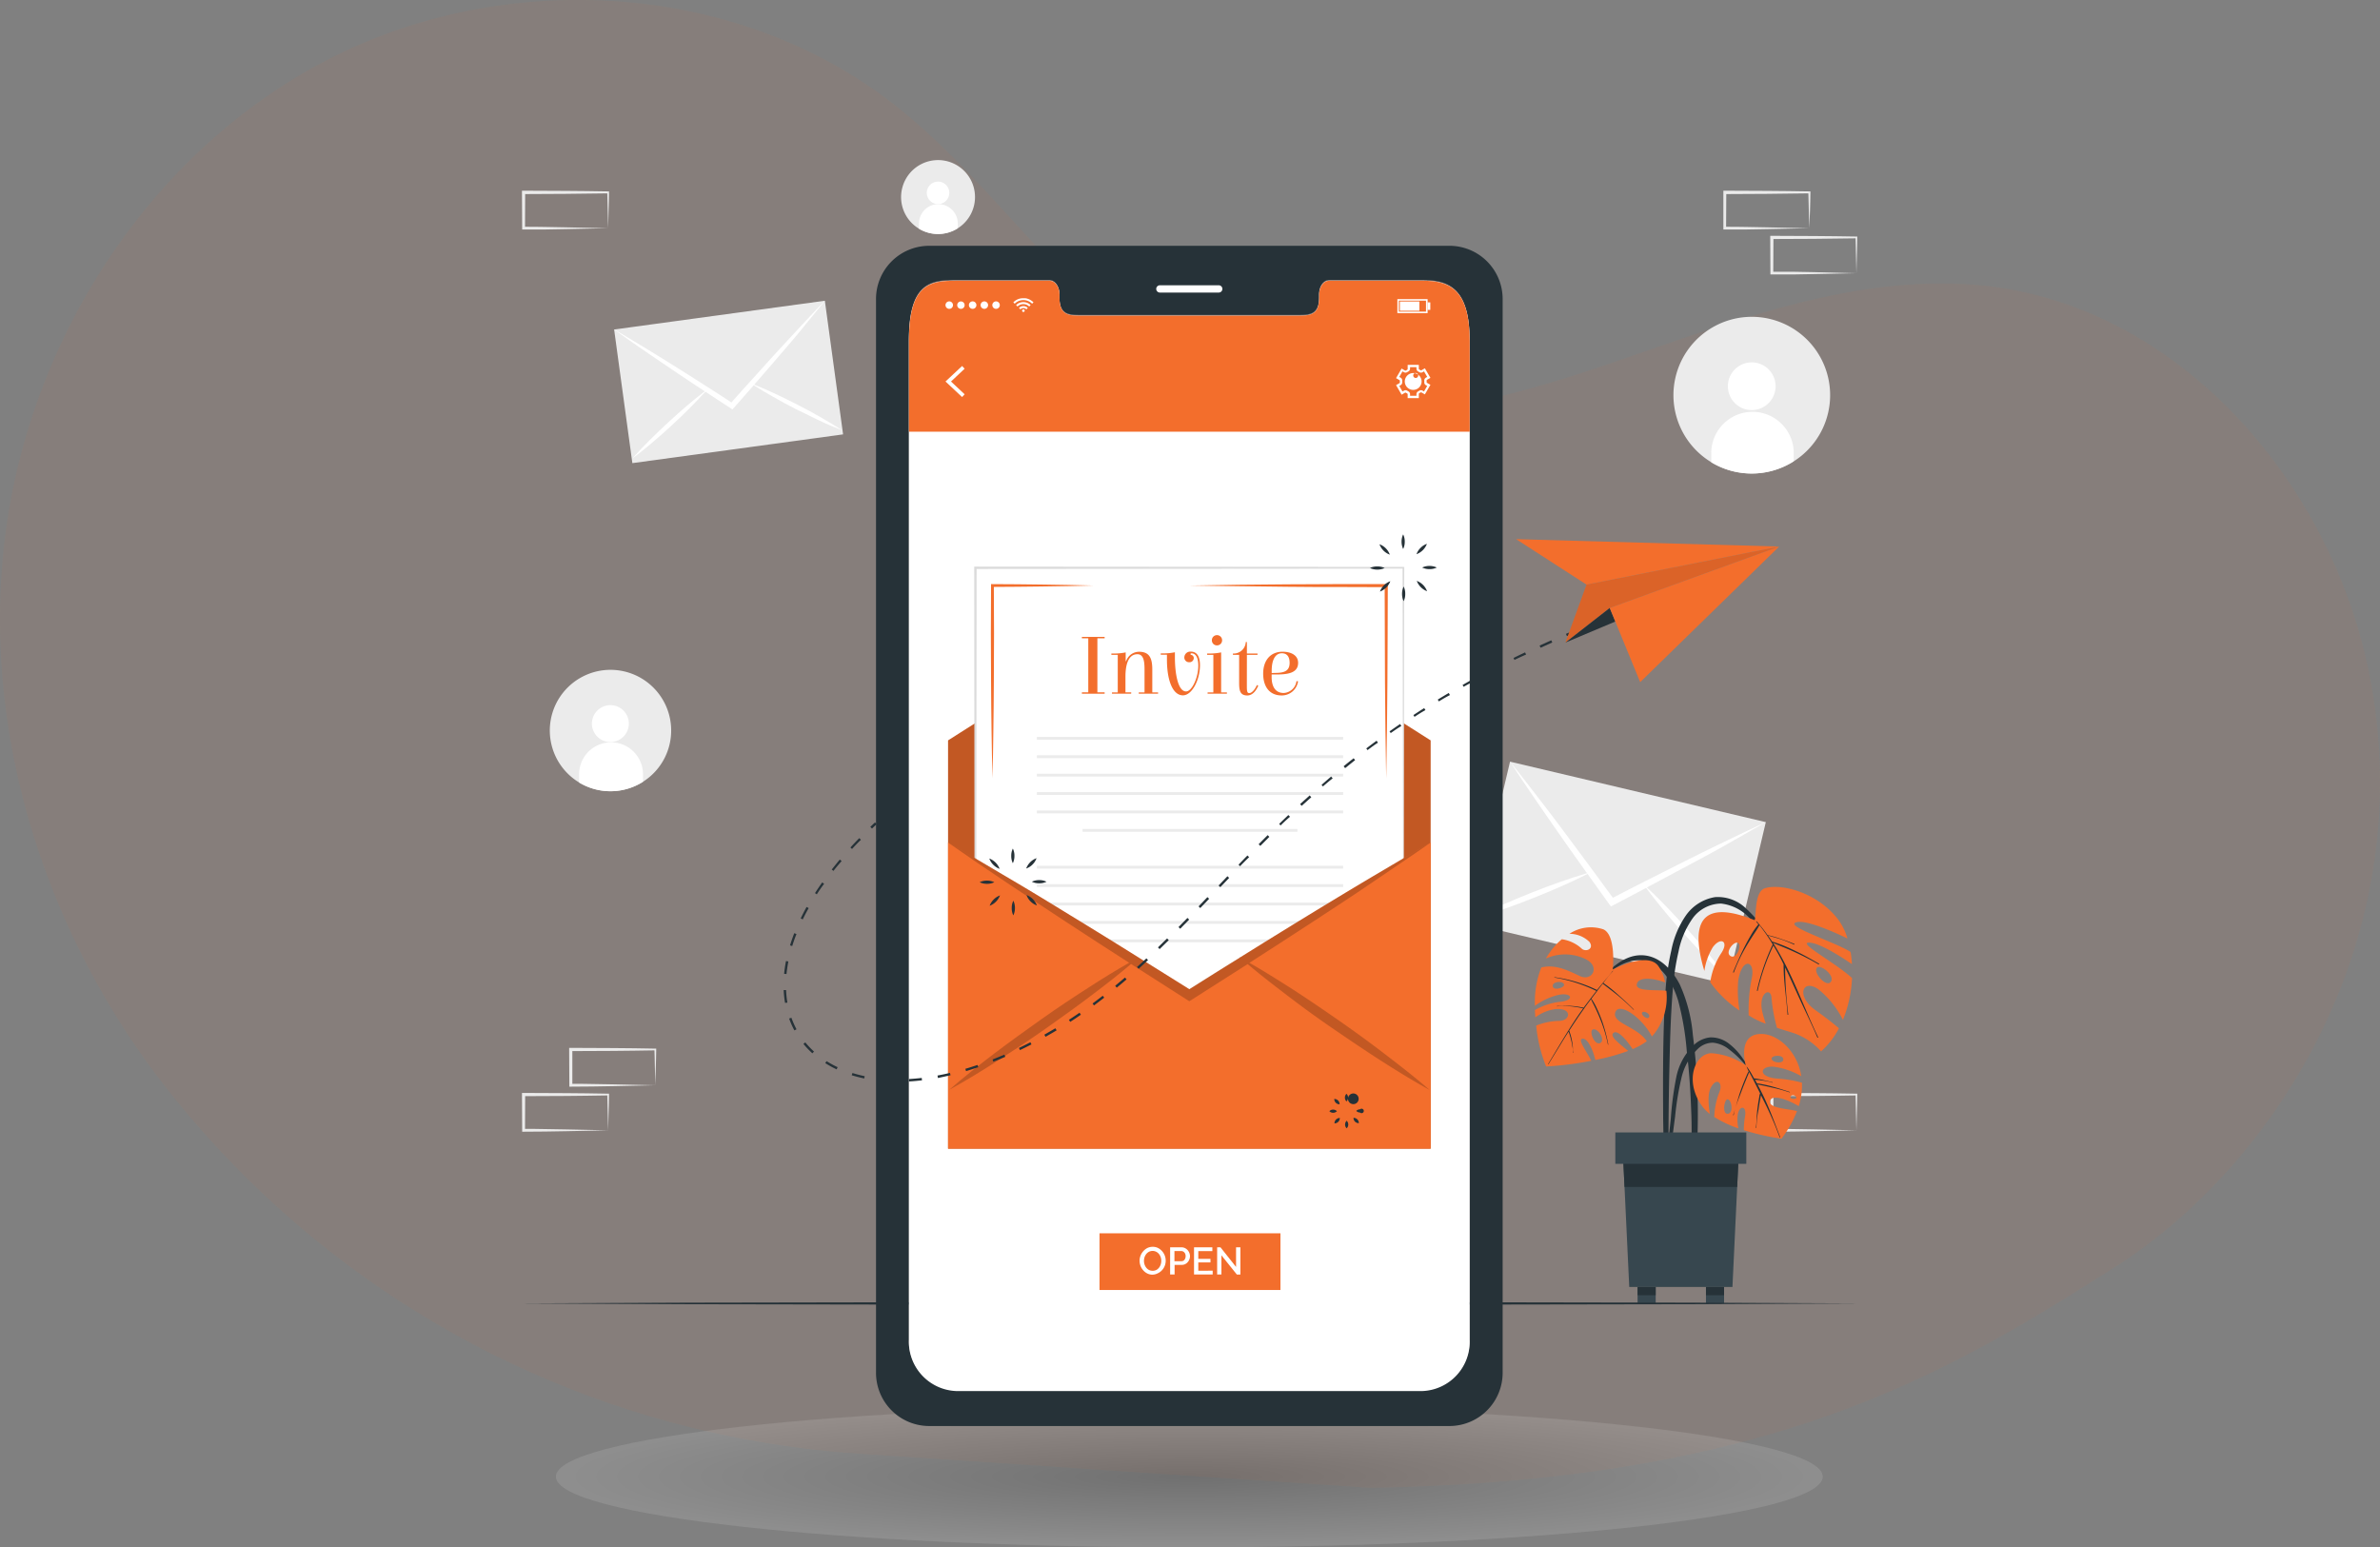 <svg xmlns="http://www.w3.org/2000/svg" xmlns:xlink="http://www.w3.org/1999/xlink" width="342" height="222.348" viewBox="0 0 342 222.348">
  <rect x="0" y="0" width="342" height="222.348" fill="#808080" stroke="none"/>
  <defs>
    <radialGradient id="radial-gradient" cx="0.5" cy="0.5" r="0.5" gradientUnits="objectBoundingBox">
      <stop offset="0"/>
      <stop offset="1" stop-color="#fff"/>
    </radialGradient>
  </defs>
  <g id="Group_12041" data-name="Group 12041" transform="translate(-43 -256)">
    <g id="freepik--background-simple--inject-111" transform="translate(-50.547 184.934)" opacity="0.06">
      <path id="Path_881" data-name="Path 881" d="M433.823,167.059c-5.9-27.949-28.482-53.063-56.975-55.1-18.469-1.312-36.264,6.084-53.819,11.975s-37.1,10.288-54.217,3.238c-19.364-7.975-30.373-28.294-46.892-41.165-22.591-17.6-55.628-19.534-81.118-6.441S97.97,119.442,94.322,147.853s5.809,57.83,23.657,80.222l.539.668A138.192,138.192,0,0,0,217.1,279.967l73.271,4.9c57.713-1,82.8-16.331,106.923-31.62S441.693,204.365,433.823,167.059Z" transform="translate(0 0)" fill="#f36e2c"/>
    </g>
    <g id="Invite-cuate_3_" data-name="Invite-cuate (3)" transform="translate(77.637 243.422)">
      <g id="freepik--background-complete--inject-17" transform="translate(40.369 35.582)">
        <rect id="Rectangle_18911" data-name="Rectangle 18911" width="30.561" height="19.381" transform="translate(13.243 24.343) rotate(-7.77)" fill="#ebebeb"/>
        <path id="Path_1436" data-name="Path 1436" d="M100,79.64c-1.065,1.336-2.157,2.625-3.213,3.942s-2.185,2.593-3.281,3.878-2.295,2.671-3.451,3.993l-.106.129q-1.528,1.749-3.075,3.5l-.151.165-.188-.119c-1.3-.849-2.6-1.7-3.9-2.556a1.139,1.139,0,0,1-.138-.087c-1.469-.968-2.937-1.941-4.4-2.933s-2.8-1.891-4.195-2.85-2.786-1.932-4.167-2.937c1.437.826,2.859,1.7,4.282,2.556s2.85,1.744,4.273,2.634q2.368,1.473,4.736,3h0q1.776,1.129,3.548,2.295c.918-1.051,1.868-2.1,2.809-3.139h0c1.253-1.377,2.5-2.781,3.763-4.158q1.694-1.836,3.405-3.672C97.7,82.045,98.837,80.819,100,79.64Z" transform="translate(-56.476 -59.42)" fill="#fff"/>
        <path id="Path_1437" data-name="Path 1437" d="M86.154,107.41l-.032.037c-.138.156-.28.317-.422.459-.67.743-1.377,1.464-2.074,2.171-.863.867-1.753,1.707-2.653,2.543s-1.808,1.638-2.754,2.432-1.882,1.579-2.868,2.295c.808-.918,1.661-1.808,2.524-2.671s1.758-1.707,2.653-2.543,1.836-1.648,2.754-2.442c.743-.633,1.5-1.262,2.295-1.859.179-.142.363-.275.546-.413Z" transform="translate(-59.512 -74.445)" fill="#fff"/>
        <path id="Path_1438" data-name="Path 1438" d="M125.629,112.25c-1.147-.459-2.272-.918-3.378-1.455s-2.208-1.065-3.3-1.611-2.171-1.138-3.213-1.744c-.867-.486-1.73-.991-2.57-1.528l-.542-.344-.037-.028h.046l.638.257c.918.363,1.8.766,2.694,1.179,1.115.514,2.208,1.06,3.3,1.616s2.171,1.134,3.213,1.739S124.619,111.571,125.629,112.25Z" transform="translate(-79.66 -73.433)" fill="#fff"/>
        <rect id="Rectangle_18912" data-name="Rectangle 18912" width="23.957" height="37.776" transform="matrix(0.23, -0.973, 0.973, 0.23, 136.472, 109.755)" fill="#ebebeb"/>
        <path id="Path_1439" data-name="Path 1439" d="M386.967,232.633c-1.836,1.069-3.672,2.07-5.48,3.116s-3.672,2.019-5.507,3.011q-2.878,1.556-5.755,3.07l-.179.106-5.1,2.689-.248.119-.165-.22q-1.689-2.331-3.355-4.681c-.041-.05-.083-.106-.119-.161-1.267-1.772-2.529-3.543-3.777-5.338-1.193-1.7-2.382-3.428-3.566-5.154s-2.354-3.47-3.5-5.241c1.29,1.593,2.538,3.236,3.8,4.856s2.515,3.272,3.754,4.934q2.07,2.754,4.13,5.562h0l3.084,4.2c1.538-.794,3.089-1.6,4.631-2.373h0q3.089-1.574,6.191-3.121,2.754-1.377,5.558-2.722C383.25,234.386,385.1,233.478,386.967,232.633Z" transform="translate(-208.225 -137.499)" fill="#fff"/>
        <path id="Path_1440" data-name="Path 1440" d="M355.635,258.55l-.055.028-.693.353c-1.106.56-2.226,1.083-3.359,1.579-1.377.615-2.781,1.189-4.186,1.753s-2.818,1.088-4.25,1.588-2.864.982-4.333,1.377c1.349-.716,2.722-1.349,4.1-1.964s2.786-1.189,4.186-1.753,2.823-1.092,4.254-1.593c1.138-.4,2.295-.789,3.456-1.129l.812-.234Z" transform="translate(-202.03 -156.219)" fill="#fff"/>
        <path id="Path_1441" data-name="Path 1441" d="M404.224,276.034c-1.129-1.019-2.2-2.093-3.249-3.18s-2.074-2.2-3.089-3.327-2-2.272-2.956-3.442c-.785-.95-1.556-1.914-2.295-2.91q-.243-.316-.459-.633a.445.445,0,0,0-.037-.05.221.221,0,0,0,.051.041l.62.578c.89.826,1.739,1.689,2.584,2.556,1.056,1.088,2.07,2.208,3.084,3.332s2,2.272,2.956,3.442S403.343,274.79,404.224,276.034Z" transform="translate(-230.911 -158.351)" fill="#fff"/>
        <path id="Path_1442" data-name="Path 1442" d="M67.992,318.92l-6.021.129-3.057.05c-1.023.023-2.052,0-3.075.023h-.2v-.207l-.028-5.136v-.229h.229l6.076.028c2.029,0,4.053.051,6.076.078h.129v.124c0,.872-.041,1.739-.06,2.593Zm0,0-.064-2.6c0-.854-.05-1.7-.06-2.538l.124.124c-2.024.023-4.048.073-6.076.078l-6.076.028.229-.229v5.136l-.207-.207c1,0,2,0,3.006.027l3.02.051Z" transform="translate(-48.831 -185.977)" fill="#ebebeb"/>
        <path id="Path_1443" data-name="Path 1443" d="M53.222,333.03l-6.021.129-3.057.05c-1.023.023-2.052,0-3.075.023h-.2v-.207l-.028-5.136v-.229h.229l6.076.028c2.024,0,4.053.051,6.076.078h.129v.124c0,.872-.037,1.739-.06,2.593Zm0,0-.064-2.6c-.023-.854-.05-1.7-.06-2.538l.124.124c-2.024.023-4.053.073-6.076.078l-6.076.028.229-.229-.023,5.136-.207-.206c1,0,2,0,3.006.027l3.02.05Z" transform="translate(-40.84 -193.611)" fill="#ebebeb"/>
        <path id="Path_1444" data-name="Path 1444" d="M268.572,193.245l-6.021.128-3.057.05c-1.023,0-2.051,0-3.075.028h-.2v-.207l-.028-5.136v-.229h.229l6.076.028c2.029,0,4.053.055,6.077.078h.129v.124c0,.872-.041,1.739-.064,2.6Zm0,0-.064-2.593c0-.858-.05-1.7-.06-2.543l.124.124c-2.024.028-4.048.073-6.077.078l-6.076.028.229-.229-.023,5.136-.207-.2c1,0,2,0,3.006.023l3.02.051Z" transform="translate(-157.355 -117.983)" fill="#ebebeb"/>
        <path id="Path_1445" data-name="Path 1445" d="M253.8,207.36l-6.021.128-3.057.05c-1.023.023-2.051,0-3.075.028h-.2v-.207l-.027-5.136V202h.229l6.077.028c2.024,0,4.053.055,6.076.078h.129v.124c0,.872-.037,1.739-.06,2.593Zm0,0-.064-2.593c-.023-.858-.05-1.7-.06-2.543l.124.124c-2.024.028-4.053.073-6.076.078l-6.076.028.229-.23v5.136l-.206-.2h3.006l3.02.05Z" transform="translate(-149.364 -125.623)" fill="#ebebeb"/>
        <path id="Path_1446" data-name="Path 1446" d="M239.119,193.245l-6.026.128-3.057.05c-1.019,0-2.047,0-3.07.028h-.207V187.88h.229l6.076.028c2.024,0,4.048.055,6.077.078h.119v.124c0,.872-.041,1.739-.06,2.6Zm0,0-.064-2.593c-.023-.858-.055-1.7-.064-2.543l.129.124c-2.029.028-4.053.073-6.076.078l-6.076.028.229-.229-.028,5.136-.2-.2c1,0,2,0,3,.023l3.02.051Z" transform="translate(-141.432 -117.983)" fill="#ebebeb"/>
        <path id="Path_1447" data-name="Path 1447" d="M444.062,333.03l-6.026.129-3.057.05c-1.019.023-2.047,0-3.07.023H431.7v-.207l-.023-5.136v-.229h.229l6.076.028c2.024,0,4.053.051,6.077.078h.124v.124c0,.872-.037,1.739-.06,2.593Zm0,0-.064-2.6c0-.854-.055-1.7-.06-2.538l.124.124c-2.024.023-4.053.073-6.077.078l-6.076.028.229-.229-.028,5.136-.2-.206c1,0,2,0,3,.027l3.02.05Z" transform="translate(-252.304 -193.611)" fill="#ebebeb"/>
        <path id="Path_1448" data-name="Path 1448" d="M429.341,50.563l-6.026.124-3.057.055H417V45.17h.234l6.077.028c2.024,0,4.048.05,6.076.073h.124v.124c0,.867-.041,1.735-.06,2.593Zm0,0-.064-2.6c-.023-.854-.055-1.7-.064-2.538l.129.124c-2.029,0-4.052.073-6.076.073l-6.077.032.229-.229-.028,5.136-.2-.207c1,0,2,0,3,.023l3.02.055Z" transform="translate(-244.362 -40.77)" fill="#ebebeb"/>
        <path id="Path_1449" data-name="Path 1449" d="M444.062,64.67l-6.026.124-3.057.055H431.7V64.67l-.023-5.136V59.3h.229l6.076.028c2.024,0,4.053.05,6.077.073h.124v.124c0,.867-.037,1.735-.06,2.593Zm0,0-.064-2.6c0-.854-.055-1.7-.06-2.538l.124.124c-2.024,0-4.053.073-6.077.073l-6.076.028.229-.225-.028,5.136-.2-.207h3l3.02.055Z" transform="translate(-252.304 -48.415)" fill="#ebebeb"/>
        <path id="Path_1450" data-name="Path 1450" d="M53.222,50.563l-6.021.124-3.075.055H40.868v-.2L40.84,45.4V45.17h.229l6.076.028c2.024,0,4.053.05,6.076.073h.129v.124c0,.867-.037,1.735-.06,2.593Zm0,0-.064-2.6c-.023-.854-.05-1.7-.06-2.538l.124.124c-2.024,0-4.053.073-6.076.073l-6.076.032.229-.229-.023,5.136-.207-.207c1,0,2,0,3.006.023l3.02.055Z" transform="translate(-40.84 -40.77)" fill="#ebebeb"/>
        <path id="Path_1451" data-name="Path 1451" d="M406.812,105.563a11.258,11.258,0,1,0-5.168-12.19A11.258,11.258,0,0,0,406.812,105.563Z" transform="translate(-235.89 -62.133)" fill="#ebebeb"/>
        <path id="Path_1452" data-name="Path 1452" d="M418.41,102.385A3.428,3.428,0,1,0,421.8,98.92,3.428,3.428,0,0,0,418.41,102.385Z" transform="translate(-245.124 -69.851)" fill="#fff"/>
        <path id="Path_1453" data-name="Path 1453" d="M413.215,120.236v1.414a11.249,11.249,0,0,0,11.841-.147v-1.409a5.925,5.925,0,0,0-11.845.142Z" transform="translate(-242.311 -78.221)" fill="#fff"/>
        <path id="Path_1454" data-name="Path 1454" d="M53.775,211.375a8.72,8.72,0,1,0-3.915-9.754,8.72,8.72,0,0,0,3.915,9.754Z" transform="translate(-45.555 -121.936)" fill="#ebebeb"/>
        <path id="Path_1455" data-name="Path 1455" d="M62.74,208.925a2.653,2.653,0,1,0,2.621-2.685A2.653,2.653,0,0,0,62.74,208.925Z" transform="translate(-52.689 -127.917)" fill="#fff"/>
        <path id="Path_1456" data-name="Path 1456" d="M58.73,222.6V223.7a8.72,8.72,0,0,0,9.179-.11v-1.092a4.59,4.59,0,1,0-9.179.11Z" transform="translate(-50.519 -134.257)" fill="#fff"/>
        <path id="Path_1457" data-name="Path 1457" d="M162.123,45.444a5.31,5.31,0,1,0-2.391-5.939,5.292,5.292,0,0,0,2.391,5.939Z" transform="translate(-105.067 -35.582)" fill="#ebebeb"/>
        <path id="Path_1458" data-name="Path 1458" d="M167.59,43.954a1.616,1.616,0,1,0,1.6-1.634A1.615,1.615,0,0,0,167.59,43.954Z" transform="translate(-109.418 -39.228)" fill="#fff"/>
        <path id="Path_1459" data-name="Path 1459" d="M165.14,52.29v.665a5.292,5.292,0,0,0,5.581-.069v-.665a2.791,2.791,0,1,0-5.581.069Z" transform="translate(-108.092 -43.093)" fill="#fff"/>
      </g>
      <g id="freepik--Shadow--inject-17" transform="translate(45.243 214.604)">
        <path id="Path_1543" data-name="Path 1543" d="M91.023,0c50.271,0,91.023,4.549,91.023,10.161S141.294,20.322,91.023,20.322,0,15.773,0,10.161,40.753,0,91.023,0Z" transform="translate(0 0)" opacity="0.12" fill="url(#radial-gradient)"/>
      </g>
      <g id="freepik--Plant--inject-17" transform="translate(185.914 140.023)">
        <path id="Path_1460" data-name="Path 1460" d="M398.463,279.864a36.457,36.457,0,0,1,.844-5.911,13.218,13.218,0,0,1,2.12-5.048,6.37,6.37,0,0,1,4.158-2.593,5.8,5.8,0,0,1,4.374,1.556,20.8,20.8,0,0,1,3.75,4.589,55.464,55.464,0,0,1,3.24,5.673.055.055,0,0,1-.1.05,35.765,35.765,0,0,0-2.9-4.741,29.939,29.939,0,0,0-3.337-4.039,6.554,6.554,0,0,0-4.158-2.162,5.108,5.108,0,0,0-4.066,2.093,12.426,12.426,0,0,0-2.051,4.814,36.076,36.076,0,0,0-.835,5.65c-.317,3.91-.4,7.843-.491,11.767q-.074,3.327-.1,6.655l-.028,3.373a20.766,20.766,0,0,1-.128,3.254c-.037.22-.395.2-.431,0a19.212,19.212,0,0,1-.151-3.084q0-1.6-.037-3.213-.028-3.112-.023-6.219C398.133,288.181,398.183,284.013,398.463,279.864Z" transform="translate(-379.69 -264.842)" fill="#263238"/>
        <path id="Path_1461" data-name="Path 1461" d="M410.064,275.224a9.064,9.064,0,0,1,1.212-3.405c1.129-1.537,2.354-.867,1.225.835a10.226,10.226,0,0,0-1.593,4.2,16.188,16.188,0,0,0,4.2,4.057,18.335,18.335,0,0,1-.188-4.2c.459-3.36,2.474-3.171,1.969-.5a23.009,23.009,0,0,0-.459,5.393,11.476,11.476,0,0,0,2.455,1.2c-.133-.385-.271-.854-.427-1.423-.812-3.011,1.193-3.947,1.258-2.253a23.863,23.863,0,0,0,.78,4.268c1.1.372,2.015.624,2.575.821a9.384,9.384,0,0,1,3.763,2.57,11.684,11.684,0,0,0,2.566-3.318c-.7-.606-1.808-1.5-3.35-2.588-2.887-2.038-1.882-4.612.408-3.011a13.215,13.215,0,0,1,3.516,4.392,17.96,17.96,0,0,0,1.308-6.012c-2.267-2.13-7.876-5.094-6.187-5.094,1.524,0,4.924,2.231,6.173,3.093a15.093,15.093,0,0,0-.193-1.749c-2.134-1.377-9.073-3.575-7.967-4.2,1.216-.688,6.058,1.556,7.522,2.263a8.762,8.762,0,0,0-1.285-2.653c-2.951-3.952-8.261-5.315-10.593-4.562-1.643.532-1.161,4.7-1.515,4.562C410.638,265.251,407.637,267.128,410.064,275.224Zm16.173-.459c.459-.565,2.634,1.1,2.01,2.01S425.646,275.472,426.238,274.765Zm-11.313-3.552c.569.363-.271,2.465-1.152,1.836C413.025,272.5,414.351,270.845,414.925,271.213Z" transform="translate(-385.702 -263.148)" fill="#f36e2c"/>
        <path id="Path_1462" data-name="Path 1462" d="M421.648,277.686c.3-.587.61-1.175.95-1.739a10.051,10.051,0,0,1,1.088-1.579c-.092-.119-.184-.234-.28-.349s.028-.11.069-.064c.11.124.216.252.321.381a.087.087,0,0,1,.046.055c.409.486.794.991,1.161,1.505a17.222,17.222,0,0,1,1.914.555c.647.216,1.29.459,1.918.707.069.028.032.138-.032.106-.624-.275-1.253-.542-1.9-.757s-1.235-.367-1.836-.542c.2.285.4.569.592.863a22.594,22.594,0,0,1,3.387,1.377c1.147.542,2.249,1.175,3.346,1.808.06.037,0,.133-.06.1a37.352,37.352,0,0,0-3.327-1.721c-1.06-.5-2.157-.918-3.213-1.377,2.694,4.2,4.314,9.055,6.471,13.548.032.069-.069.119-.1.055-.661-1.574-1.418-3.112-2.139-4.658-.643-1.377-1.271-2.79-1.918-4.186-.188-.4-.386-.812-.583-1.216a57.2,57.2,0,0,0,.459,6.751.055.055,0,1,1-.11,0c-.156-2.4-.578-4.759-.564-7.173V280.1a30.154,30.154,0,0,0-1.469-2.7,31.181,31.181,0,0,0-2.249,6.494c0,.069-.124.037-.106-.037a32,32,0,0,1,2.258-6.618,25.458,25.458,0,0,0-1.9-2.754c-.3.56-.684,1.088-1.023,1.62s-.661,1.046-.968,1.583a22.789,22.789,0,0,0-1.684,3.566c-.028.064-.138.032-.11-.037C420.538,280.054,421.061,278.851,421.648,277.686Z" transform="translate(-391.562 -268.978)" fill="#263238"/>
        <path id="Path_1463" data-name="Path 1463" d="M377.222,288.547c1.726-1.735,3.736-4.011,6.425-4.007,2.579,0,4.475,2.079,5.567,4.222a22.171,22.171,0,0,1,1.872,7.247,87.56,87.56,0,0,1,.684,8.908c.046,1.652.041,3.309,0,4.961a32.687,32.687,0,0,1-.381,5.012.25.25,0,0,1-.491,0c-.078-1.377-.023-2.79,0-4.186s0-2.754-.064-4.13c-.1-2.777-.3-5.549-.629-8.307a40.272,40.272,0,0,0-1.235-7.21c-.647-2.1-1.868-4.5-4-5.425-2.9-1.257-5.737,1.042-7.641,2.983C377.259,288.666,377.172,288.6,377.222,288.547Z" transform="translate(-368.376 -274.722)" fill="#263238"/>
        <path id="Path_1464" data-name="Path 1464" d="M357.981,287.68h0c0,.353.037.7.06,1.046a6.269,6.269,0,0,1,2.832-1.175c2.455-.262,2.295,1.606.661,1.684a9.313,9.313,0,0,0-3.369.675,20.631,20.631,0,0,0,1.427,5.879,47.439,47.439,0,0,0,6.485-.817c-.61-1.3-2-3.029-1.294-3.167s1.482,1.377,1.877,3.047a30.551,30.551,0,0,0,4.713-1.3c-1.079-.918-2.754-2.1-2.107-2.593s1.96,1.143,2.754,2.331a9.439,9.439,0,0,0,2.038-1.134c-1.455-2.139-5-2.575-4.534-4.131s3.777.6,5.269,3.456a8.478,8.478,0,0,0,2.074-6.572c-1.524-.179-4.452.142-4.241-.95s2.331-.886,4.062-.248a6.067,6.067,0,0,0-1.014-2.409c-1.606-2.061-6.508.56-6.508.56s.523-4.924-1.345-5.778a5.6,5.6,0,0,0-4.883.638,4.114,4.114,0,0,1,2.882,1.17c.666.945-.385,1.464-1.051,1.023a5.3,5.3,0,0,0-2.928-1.409,9.636,9.636,0,0,0-1.767,1.955c-.184.257-.349.523-.519.817a6.728,6.728,0,0,1,5.737.1c2.125,1.056.918,3.263-.89,2.4s-3.566-1.7-5.507-1.216a13.685,13.685,0,0,0-.918,5.507,9.509,9.509,0,0,1,3.144-1.51c2.111-.555,2.754.707.431.941A9.3,9.3,0,0,0,357.981,287.68Zm2.57-3.392c-.147-.684,1.354-.881,1.6-.326.211.473-1.455,1.01-1.6.326Zm12.814,3.791c.142-.376,1.143.05,1.051.514-.119.624-1.184-.142-1.046-.514Zm-7.072,2.4c.73-.294,1.868,1.524,1.074,1.937s-1.666-1.7-1.069-1.937Z" transform="translate(-357.966 -269.982)" fill="#f36e2c"/>
        <path id="Path_1465" data-name="Path 1465" d="M362.131,302.793c1.1-1.836,2.189-3.672,3.346-5.507.537-.84,1.1-1.666,1.684-2.474l-.262-.06-.436-.087c-.34-.06-.679-.106-1.023-.142s-.642-.05-.964-.055a5.183,5.183,0,0,0-1.033.055c-.041,0-.05-.055,0-.055.344,0,.7-.028,1.042-.037a9.043,9.043,0,0,1,1,.028c.335.028.624.05.918.1.174.028.344.055.514.092a2.451,2.451,0,0,1,.308.064q.918-1.235,1.836-2.41a21.805,21.805,0,0,0-6.021-1.923c-.037,0-.023-.06,0-.055a20.3,20.3,0,0,1,6.109,1.836c.353-.431.707-.863,1.065-1.29s.822-.945,1.184-1.455a.026.026,0,1,1,.041.032,21.927,21.927,0,0,0-1.377,1.707h0a21.107,21.107,0,0,1,2.24,1.8q1.1.973,2.143,2.01c0,.023,0,.064-.041.037q-1.028-1.019-2.139-1.951c-.743-.615-1.528-1.184-2.295-1.794h0c-.17.229-.34.459-.514.675l-.257.34v.023c-.289.372-.574.748-.854,1.12a9.291,9.291,0,0,1,.849,1.537c.248.519.459,1.056.661,1.593a23.6,23.6,0,0,1,.918,3.451c0,.032-.05.05-.055,0a20.109,20.109,0,0,0-1-3.378c-.216-.565-.459-1.115-.711-1.661s-.5-.973-.721-1.478c-.243.326-.491.656-.734.991-.069.1-.133.193-.207.289,0,.023,0,.051-.023.051h0c-.757,1.056-1.478,2.139-2.175,3.213a.991.991,0,0,1,.092.239c.046.133.087.266.128.4.078.271.142.546.193.822s.083.519.11.785a7.194,7.194,0,0,0,.064.89c0,.041-.06.046-.055,0a2.823,2.823,0,0,0-.06-.831c-.041-.285-.092-.569-.161-.849s-.124-.5-.2-.753c-.037-.124-.078-.248-.119-.372s-.055-.133-.078-.2c-.326.514-.652,1.028-.968,1.547-.633,1.033-1.262,2.065-1.9,3.093C362.182,302.889,362.1,302.843,362.131,302.793Z" transform="translate(-360.216 -277.352)" fill="#263238"/>
        <path id="Path_1466" data-name="Path 1466" d="M399.119,328.213c.032-1.042.2-2.093.307-3.13l.344-3.125a46.643,46.643,0,0,1,.8-6.031,8.789,8.789,0,0,1,2.455-4.511,4.021,4.021,0,0,1,2.4-1.147,4.168,4.168,0,0,1,2.556.789,9,9,0,0,1,2.148,2.263,22.668,22.668,0,0,1,1.675,2.722c0,.037-.037.055-.06,0a13.929,13.929,0,0,0-3.621-4.062,4.309,4.309,0,0,0-2.295-.95,3.093,3.093,0,0,0-2.185.9,8.342,8.342,0,0,0-2.336,4.131,41.572,41.572,0,0,0-.918,5.572c-.147,1.1-.289,2.208-.431,3.309s-.239,2.226-.459,3.309a.2.2,0,0,1-.39-.041Z" transform="translate(-380.231 -288.642)" fill="#263238"/>
        <path id="Path_1467" data-name="Path 1467" d="M408.733,319.53a5.88,5.88,0,0,0,1.134,1.161c-.17-1.019-.376-2.827.138-3.791.794-1.5,1.74-.748,1.267.551a10.557,10.557,0,0,0-.771,3.672,16.065,16.065,0,0,0,3.465,1.634,5.769,5.769,0,0,1-.115-1.781c.161-1.6,1.377-1.57,1.065.092a10.1,10.1,0,0,0-.165,1.955,36.357,36.357,0,0,0,5.4,1.225,15.878,15.878,0,0,0,2.235-3.979c-1.3-.326-3.933-.4-3.878-1.326.073-1.253,2.625-.289,4.131.62a10.1,10.1,0,0,0,.459-3.369,16.955,16.955,0,0,0-3.589-.592c-2.68-.234-2.547-1.753-.606-1.716a10.614,10.614,0,0,1,4.1,1.377c-.56-3.644-3.341-5.966-5.567-6.067-3.768-.165-2.414,4.5-2.414,4.5a9.93,9.93,0,0,0-4.934-1.739C407.691,312,406.172,315.987,408.733,319.53Zm10.005-6.756c-.083-.523,1.593-.652,1.675,0C420.528,313.569,418.825,313.325,418.738,312.775Zm2.708,5.507c-.037-.344.684-.4.849.028C422.391,318.571,421.446,318.6,421.446,318.282Zm-9,.317c.564.078.886,2.1-.083,2.061-.757-.051-.409-2.148.069-2.079Z" transform="translate(-384.714 -288.059)" fill="#f36e2c"/>
        <path id="Path_1468" data-name="Path 1468" d="M420.062,333.636c.092-.252.174-.509.252-.766-.073.262-.138.523-.184.785C420.122,333.705,420.03,333.682,420.062,333.636Z" transform="translate(-391.559 -300.871)" fill="#263238"/>
        <path id="Path_1469" data-name="Path 1469" d="M421.419,323.136c.174-.519.372-1.033.574-1.537.11-.271.22-.542.34-.808a3.408,3.408,0,0,1,.33-.675,5.613,5.613,0,0,1-.3-.656h.037a8.048,8.048,0,0,1,.73,1.129c.106.179.2.358.3.537a5.857,5.857,0,0,1,.633.1c.225.041.459.087.67.138l.665.156c.225.05.459.124.665.161.055,0,.032.087,0,.069a4.048,4.048,0,0,0-.7-.184c-.216-.046-.427-.083-.647-.115s-.436-.06-.656-.083l-.5-.037c.092.156.184.312.271.459l.041.078a2.149,2.149,0,0,1,.537.064l.578.11c.39.087.78.179,1.166.289.812.225,1.611.486,2.409.748.046,0,0,.078-.028.064a23,23,0,0,0-2.419-.67l-1.152-.257-.578-.119a3.677,3.677,0,0,1-.459-.1c.408.762.8,1.538,1.157,2.327.776,1.716,1.432,3.488,2.1,5.25,0,.046-.055.073-.069.032a48.55,48.55,0,0,0-2.231-5.14l-.459-.918-.041.184-.11.629c-.069.418-.142.835-.2,1.253a14.267,14.267,0,0,0-.3,2.6c0,.055-.083.051-.073,0a11.683,11.683,0,0,0,.092-1.267c.028-.436.06-.877.11-1.313s.106-.84.174-1.258l.11-.629a1.194,1.194,0,0,1,.119-.459l-.661-1.317c-.207-.413-.418-.826-.633-1.235l-.285-.523a5.042,5.042,0,0,1-.248.633l-.289.707c-.216.523-.418,1.051-.615,1.579-.285.753-.6,1.519-.831,2.295C420.969,324.669,421.162,323.889,421.419,323.136Z" transform="translate(-391.93 -293.616)" fill="#263238"/>
        <path id="Path_1470" data-name="Path 1470" d="M420.62,332.659l.055-.179Z" transform="translate(-391.865 -300.66)" fill="#263238"/>
        <path id="Path_1471" data-name="Path 1471" d="M385.47,344.95l.266,5.576.679,14.374h14.829l.679-14.374.262-5.576Z" transform="translate(-372.847 -307.407)" fill="#37474f"/>
        <path id="Path_1472" data-name="Path 1472" d="M385.47,344.95l.266,5.576h16.187l.262-5.576Z" transform="translate(-372.847 -307.407)" fill="#263238"/>
        <rect id="Rectangle_18913" data-name="Rectangle 18913" width="18.822" height="4.511" transform="translate(30.389 39.796) rotate(180)" fill="#37474f"/>
        <rect id="Rectangle_18914" data-name="Rectangle 18914" width="2.602" height="2.359" transform="translate(24.592 57.493)" fill="#37474f"/>
        <rect id="Rectangle_18915" data-name="Rectangle 18915" width="2.602" height="1.179" transform="translate(24.592 57.493)" fill="#263238"/>
        <rect id="Rectangle_18916" data-name="Rectangle 18916" width="2.602" height="2.359" transform="translate(14.766 57.493)" fill="#37474f"/>
        <rect id="Rectangle_18917" data-name="Rectangle 18917" width="2.602" height="1.179" transform="translate(14.766 57.493)" fill="#263238"/>
      </g>
      <g id="freepik--Floor--inject-17" transform="translate(39.97 199.651)">
        <path id="Path_1473" data-name="Path 1473" d="M39.97,393.295l24.1-.11,24.1-.041,48.194-.073,48.194.073,24.1.041,24.1.11-24.1.115-24.1.041-48.194.073-48.194-.073-24.1-.041Z" transform="translate(-39.97 -393.07)" fill="#263238"/>
      </g>
      <g id="freepik--Device--inject-17" transform="translate(91.243 47.899)">
        <path id="Path_1474" data-name="Path 1474" d="M234.154,62.42H159.267a7.646,7.646,0,0,0-7.577,7.72V224.3a7.651,7.651,0,0,0,7.577,7.715h74.887a7.655,7.655,0,0,0,7.582-7.715V70.14A7.651,7.651,0,0,0,234.154,62.42Zm2.841,157.107a7.08,7.08,0,0,1-6.783,7.343H163.2a7.081,7.081,0,0,1-6.792-7.343V76c0-8.261,3.038-8.67,6.792-8.67h13.424c.78,0,1.418.886,1.418,1.983v.459c0,2.57,1.409,2.579,3.135,2.579h31.034c1.744,0,3.144,0,3.144-2.579v-.459c0-1.1.629-1.983,1.423-1.983H230.2c3.745,0,6.783,1.1,6.783,8.67Z" transform="translate(-151.689 -62.42)" fill="#263238"/>
        <path id="Path_1475" data-name="Path 1475" d="M242.572,82.02V225.56a7.08,7.08,0,0,1-6.783,7.343H168.782a7.078,7.078,0,0,1-6.792-7.343V82.02c0-8.261,3.038-8.67,6.792-8.67h13.424c.78,0,1.418.89,1.418,1.987V75.8c0,2.575,1.409,2.584,3.135,2.584H217.8c1.744,0,3.144,0,3.144-2.584v-.459c0-1.1.629-1.987,1.423-1.987h13.42C239.557,73.35,242.572,74.451,242.572,82.02Z" transform="translate(-157.262 -68.334)" fill="#fff"/>
        <path id="Path_1476" data-name="Path 1476" d="M242.578,82.03V95.05H162V82.03c0-8.261,3.038-8.67,6.792-8.67h13.424c.78,0,1.418.886,1.418,1.983V75.8c0,2.57,1.409,2.579,3.135,2.579h31.039c1.744,0,3.144,0,3.144-2.579v-.459c0-1.1.629-1.983,1.423-1.983h13.42C239.562,73.36,242.578,74.457,242.578,82.03Z" transform="translate(-157.268 -68.339)" fill="#f36e2c"/>
        <path id="Path_1477" data-name="Path 1477" d="M248.412,75.826h-8.463a.523.523,0,0,1-.519-.523h0a.523.523,0,0,1,.519-.523h8.463a.523.523,0,0,1,.523.523h0a.523.523,0,0,1-.523.523Z" transform="translate(-199.161 -69.107)" fill="#fff"/>
        <g id="freepik--u5Zjqx--inject-17" transform="translate(19.731 7.531)">
          <path id="Path_1478" data-name="Path 1478" d="M197.581,79.413l-.129.133a.558.558,0,0,0-.073.073,1.767,1.767,0,0,0-2.5,0l-.069-.073-.129-.129h0l.165-.147a2.007,2.007,0,0,1,.376-.239,1.983,1.983,0,0,1,.5-.17l.252-.032h.395a1.763,1.763,0,0,1,.459.11,1.5,1.5,0,0,1,.312.147,1.921,1.921,0,0,1,.3.207l.138.124Z" transform="translate(-194.68 -78.83)" fill="#fff"/>
          <path id="Path_1479" data-name="Path 1479" d="M195.757,80.681l-.207-.2a1.427,1.427,0,0,1,.835-.418,1.473,1.473,0,0,1,1.253.413l-.207.207A1.193,1.193,0,0,0,195.757,80.681Z" transform="translate(-195.151 -79.488)" fill="#fff"/>
          <path id="Path_1480" data-name="Path 1480" d="M197.717,81.568l-.2.2a.6.6,0,0,0-.431-.174.583.583,0,0,0-.427.179l-.207-.207a.89.89,0,0,1,1.267,0Z" transform="translate(-195.638 -80.168)" fill="#fff"/>
          <path id="Path_1481" data-name="Path 1481" d="M197.8,82.514a.188.188,0,1,1-.188-.184.184.184,0,0,1,.188.184Z" transform="translate(-196.163 -80.724)" fill="#fff"/>
        </g>
        <path id="Path_1482" data-name="Path 1482" d="M173.45,80.362a.537.537,0,1,1,.532.532A.537.537,0,0,1,173.45,80.362Z" transform="translate(-163.463 -71.834)" fill="#fff"/>
        <path id="Path_1483" data-name="Path 1483" d="M177.12,80.372a.532.532,0,1,1,.532.532.532.532,0,0,1-.532-.532Z" transform="translate(-165.449 -71.845)" fill="#fff"/>
        <path id="Path_1484" data-name="Path 1484" d="M180.78,80.362a.537.537,0,1,1,.532.532.537.537,0,0,1-.532-.532Z" transform="translate(-167.429 -71.834)" fill="#fff"/>
        <path id="Path_1485" data-name="Path 1485" d="M184.44,80.362a.537.537,0,1,1,.537.532.537.537,0,0,1-.537-.532Z" transform="translate(-169.409 -71.834)" fill="#fff"/>
        <path id="Path_1486" data-name="Path 1486" d="M188.11,80.362a.537.537,0,1,1,.532.532A.537.537,0,0,1,188.11,80.362Z" transform="translate(-171.395 -71.834)" fill="#fff"/>
        <path id="Path_1487" data-name="Path 1487" d="M319.276,81.125H314.93V79.11h4.346Zm-4.131-.22h3.9V79.33h-3.9Z" transform="translate(-240.011 -71.45)" fill="#fff"/>
        <rect id="Rectangle_18918" data-name="Rectangle 18918" width="2.804" height="1.331" transform="translate(75.277 8.004)" fill="#fff"/>
        <rect id="Rectangle_18919" data-name="Rectangle 18919" width="0.386" height="1.079" transform="translate(79.265 8.128)" fill="#fff"/>
        <path id="Path_1488" data-name="Path 1488" d="M175.832,104.511l-2.382-2.23,2.382-2.23.367.39-1.96,1.84,1.96,1.836Z" transform="translate(-163.463 -82.78)" fill="#fff"/>
        <path id="Path_1489" data-name="Path 1489" d="M317.787,104.482h-1.606v-.56a.128.128,0,0,0-.069-.11,1.682,1.682,0,0,1-.179-.106.133.133,0,0,0-.138,0l-.482.28-.8-1.377.486-.28a.138.138,0,0,0,.06-.119v-.2a.142.142,0,0,0-.06-.124l-.486-.28.8-1.377.482.28a.128.128,0,0,0,.133,0l.184-.1a.133.133,0,0,0,.069-.115V99.7h1.606v.555a.133.133,0,0,0,.069.115,1.655,1.655,0,0,1,.179.1.138.138,0,0,0,.138,0l.482-.28.8,1.377-.486.275a.124.124,0,0,0-.06.124v.2a.119.119,0,0,0,.06.119l.486.28-.8,1.377-.486-.28a.128.128,0,0,0-.133,0,1.672,1.672,0,0,1-.179.106.128.128,0,0,0-.069.11Zm-1.262-.344h.918v-.216a.459.459,0,0,1,.257-.418,1.535,1.535,0,0,0,.147-.087.459.459,0,0,1,.5,0l.184.106.459-.794-.188-.106a.459.459,0,0,1-.229-.459v-.17a.459.459,0,0,1,.234-.459l.184-.106-.459-.794-.184.106a.459.459,0,0,1-.5,0,.758.758,0,0,0-.147-.083.459.459,0,0,1-.257-.422v-.211h-.918v.211a.459.459,0,0,1-.262.422,1.181,1.181,0,0,0-.147.083.459.459,0,0,1-.491,0l-.188-.106-.459.794.184.106a.459.459,0,0,1,.234.459v.17a.459.459,0,0,1-.234.459l-.184.106.459.794.188-.106a.459.459,0,0,1,.5,0,1.542,1.542,0,0,0,.147.087.459.459,0,0,1,.257.418Zm.459-.844a1.207,1.207,0,1,1,1.2-1.2,1.207,1.207,0,0,1-1.2,1.2Zm0-2.065a.358.358,0,1,0,0-.014Z" transform="translate(-239.784 -82.59)" fill="#fff"/>
        <rect id="Rectangle_18920" data-name="Rectangle 18920" width="25.999" height="8.146" transform="translate(32.118 141.902)" fill="#f36e2c"/>
        <path id="Path_1490" data-name="Path 1490" d="M236.092,379.842a1.675,1.675,0,0,1-.762-.17,1.9,1.9,0,0,1-.592-.459,2.047,2.047,0,0,1-.386-.638,2.116,2.116,0,0,1-.133-.73,1.956,1.956,0,0,1,.142-.748,2.1,2.1,0,0,1,.395-.638,1.965,1.965,0,0,1,.6-.459,1.767,1.767,0,0,1,.748-.161,1.7,1.7,0,0,1,.766.17,1.992,1.992,0,0,1,.587.459,2.065,2.065,0,0,1,.381.633,2.087,2.087,0,0,1,.133.725,2.06,2.06,0,0,1-.138.748,1.973,1.973,0,0,1-.395.629,1.873,1.873,0,0,1-.6.436,1.716,1.716,0,0,1-.748.2Zm-1.244-1.983a1.6,1.6,0,0,0,.087.532,1.436,1.436,0,0,0,.252.459,1.188,1.188,0,0,0,.39.317,1.23,1.23,0,0,0,1.046,0,1.212,1.212,0,0,0,.386-.33,1.4,1.4,0,0,0,.243-.459,1.68,1.68,0,0,0,.083-.519,1.607,1.607,0,0,0-.087-.537,1.465,1.465,0,0,0-.252-.459,1.235,1.235,0,0,0-.39-.312,1.166,1.166,0,0,0-1.037,0,1.272,1.272,0,0,0-.39.321,1.551,1.551,0,0,0-.248.459,1.684,1.684,0,0,0-.083.528Z" transform="translate(-196.342 -231.996)" fill="#fff"/>
        <path id="Path_1491" data-name="Path 1491" d="M243.78,379.9V376h1.643a1.083,1.083,0,0,1,.487.11,1.271,1.271,0,0,1,.385.289,1.316,1.316,0,0,1,.248.408,1.261,1.261,0,0,1,.092.459,1.293,1.293,0,0,1-.087.459,1.193,1.193,0,0,1-.239.4,1.1,1.1,0,0,1-.372.289,1.032,1.032,0,0,1-.459.106h-1.056V379.9Zm.62-1.909h1.019a.524.524,0,0,0,.239-.055.487.487,0,0,0,.184-.151.807.807,0,0,0,.124-.234.954.954,0,0,0,.041-.289.767.767,0,0,0-.05-.3.679.679,0,0,0-.138-.229.614.614,0,0,0-.2-.147.537.537,0,0,0-.234-.051H244.4Z" transform="translate(-201.515 -232.083)" fill="#fff"/>
        <path id="Path_1492" data-name="Path 1492" d="M253.94,379.355v.546h-2.68V376h2.634v.546h-2.019v1.111h1.749v.514h-1.749v1.193Z" transform="translate(-205.562 -232.083)" fill="#fff"/>
        <path id="Path_1493" data-name="Path 1493" d="M259.115,377.147V379.9H258.5V376h.482l2.235,2.818V376h.624v3.906h-.514Z" transform="translate(-209.479 -232.083)" fill="#fff"/>
      </g>
      <g id="freepik--Invitation--inject-17" transform="translate(101.598 93.996)">
        <path id="Path_1494" data-name="Path 1494" d="M243.593,249.984H174.25V191.326l34.664-22.016,34.678,22.016Z" transform="translate(-174.25 -166.35)" fill="#f36e2c"/>
        <path id="Path_1495" data-name="Path 1495" d="M243.593,249.984H174.25V191.326l34.664-22.016,34.678,22.016Z" transform="translate(-174.25 -166.35)" opacity="0.2"/>
        <rect id="Rectangle_18921" data-name="Rectangle 18921" width="61.522" height="78.976" transform="translate(3.91 0.17)" fill="#fff"/>
        <path id="Path_1496" data-name="Path 1496" d="M244.114,242.006l-61.5.106h-.11v-.106l-.064-78.976v-.17h.174l61.5.046h.119v.124Zm0,0-.124-78.976.124.119-61.5.05.17-.17-.087,78.976-.106-.11Z" transform="translate(-178.681 -162.86)" fill="#dbdbdb"/>
        <path id="Path_1497" data-name="Path 1497" d="M294.354,269.4q.087,3.465.133,6.921c0,2.295.069,4.617.069,6.926l.028,6.921-.028,6.926v.2h-.2c-2.414,0-4.828-.037-7.242-.064s-4.828-.078-7.242-.138c2.414-.06,4.828-.115,7.242-.138s4.828-.064,7.242-.064l-.2.2-.028-6.926.028-6.921c0-2.295.046-4.617.069-6.926S294.295,271.708,294.354,269.4Z" transform="translate(-231.396 -220.504)" fill="#f36e2c"/>
        <path id="Path_1498" data-name="Path 1498" d="M187.879,196.249q-.087-3.46-.133-6.926c-.023-2.295-.069-4.612-.069-6.921l-.028-6.926.028-6.921v-.207h.2c2.414,0,4.828.037,7.242.064s4.828.078,7.242.138c-2.414.06-4.828.115-7.242.138s-4.828.064-7.242.064l.2-.2.028,6.921-.028,6.944c0,2.295-.046,4.617-.069,6.921S187.939,193.941,187.879,196.249Z" transform="translate(-181.5 -165.83)" fill="#f36e2c"/>
        <path id="Path_1499" data-name="Path 1499" d="M249.87,168.551l7.063-.115,7.063-.064c2.354-.028,4.709,0,7.063-.032h7.293v.229l-.023,6.921-.032,6.921c-.037,4.617-.078,9.229-.174,13.846-.1-4.617-.138-9.229-.174-13.846l-.023-6.939-.023-6.921.229.229-7.091-.023c-2.354,0-4.709,0-7.063-.032l-7.045-.083Z" transform="translate(-215.164 -165.825)" fill="#f36e2c"/>
        <path id="Path_1500" data-name="Path 1500" d="M216.138,291.682c-4.709.087-9.418.133-14.126.165s-9.418.037-14.126.06h-.225v-8.3l.028-8.068.064-8.073.119-8.068.119,8.068.064,8.073.028,8.068v8.073l-.225-.225c4.709.023,9.418,0,14.126.055S211.429,291.6,216.138,291.682Z" transform="translate(-181.505 -215.093)" fill="#f36e2c"/>
        <path id="Path_1501" data-name="Path 1501" d="M216.15,185.072v-.2h3.268v.2h-1.042v7.765h1.042v.2H216.15v-.2h.918v-7.765Z" transform="translate(-196.92 -174.769)" fill="#f36e2c"/>
        <path id="Path_1502" data-name="Path 1502" d="M228.221,195.551h-2.754v-.188h.831v-5.4h-.918v-.188h.285a8.515,8.515,0,0,0,1.772-.161v1.253h.064a1.974,1.974,0,0,1,1.859-1.345c1.56,0,1.9,1.019,1.9,2.579v3.263h.831v.188h-2.777v-.188h.831v-3.089c0-1.019,0-2.4-1.019-2.4-1.432,0-1.721,1.785-1.721,3.213v2.272h.831Z" transform="translate(-201.914 -177.284)" fill="#f36e2c"/>
        <path id="Path_1503" data-name="Path 1503" d="M246.237,191.506c0-.877-.216-1.781-.991-1.781-.078,0-.128.037-.128.11s.041.1.115.115a.459.459,0,0,1,.353.459.61.61,0,0,1-.665.592.675.675,0,0,1-.693-.693.854.854,0,0,1,.918-.831c1.042,0,1.331.918,1.331,1.96,0,2.074-1.129,4.323-2.451,4.323-1.432,0-2.295-2.074-2.295-5.14v-.7h-.89v-.188h.262a8.487,8.487,0,0,0,1.772-.161v.766c0,2.084.39,4.86,1.6,4.86C245.3,195.223,246.237,193.24,246.237,191.506Z" transform="translate(-210.279 -177.26)" fill="#f36e2c"/>
        <path id="Path_1504" data-name="Path 1504" d="M257.38,192.549h.831v.188h-2.777v-.188h.826v-5.4h-.89v-.188h.262a8.261,8.261,0,0,0,1.749-.161Zm-.6-8.229a.734.734,0,0,1,.739.743.725.725,0,0,1-.739.73.716.716,0,0,1-.73-.73.725.725,0,0,1,.73-.743Z" transform="translate(-218.14 -174.471)" fill="#f36e2c"/>
        <path id="Path_1505" data-name="Path 1505" d="M265.436,192.589c0,.854,0,1.23.34,1.23.459,0,.918-.716,1.1-1.157l.2.078c-.275.7-.817,1.418-1.57,1.418-1.079,0-1.179-.766-1.179-1.836v-4h-.89v-.188h.087a1.741,1.741,0,0,0,1.758-1.657h.161v1.657h1.524v.188h-1.524Z" transform="translate(-222.501 -175.64)" fill="#f36e2c"/>
        <path id="Path_1506" data-name="Path 1506" d="M277.931,191.112c0,1.542-1.657,1.671-3.213,1.671h-.592v.363c0,1.258.459,2.295,1.735,2.295a1.951,1.951,0,0,0,1.836-1.707l.225.028a2.361,2.361,0,0,1-2.35,2.033c-1.808,0-2.662-1.331-2.662-3.139s.968-3.144,2.8-3.144C276.862,189.515,277.931,189.983,277.931,191.112Zm-3.355,1.446c1.244,0,2.134-.2,2.134-1.446,0-.794-.312-1.377-1.106-1.377-1.152,0-1.469,1.331-1.469,2.488v.353Z" transform="translate(-227.63 -177.279)" fill="#f36e2c"/>
        <rect id="Rectangle_18922" data-name="Rectangle 18922" width="44.009" height="0.408" transform="translate(12.763 24.471)" fill="#ebebeb"/>
        <rect id="Rectangle_18923" data-name="Rectangle 18923" width="44.009" height="0.408" transform="translate(12.763 27.115)" fill="#ebebeb"/>
        <rect id="Rectangle_18924" data-name="Rectangle 18924" width="44.009" height="0.408" transform="translate(12.763 29.763)" fill="#ebebeb"/>
        <rect id="Rectangle_18925" data-name="Rectangle 18925" width="44.009" height="0.408" transform="translate(12.763 32.406)" fill="#ebebeb"/>
        <rect id="Rectangle_18926" data-name="Rectangle 18926" width="44.009" height="0.408" transform="translate(12.763 35.05)" fill="#ebebeb"/>
        <rect id="Rectangle_18927" data-name="Rectangle 18927" width="30.874" height="0.408" transform="translate(19.326 37.698)" fill="#ebebeb"/>
        <rect id="Rectangle_18928" data-name="Rectangle 18928" width="44.009" height="0.408" transform="translate(12.763 42.99)" fill="#ebebeb"/>
        <rect id="Rectangle_18929" data-name="Rectangle 18929" width="44.009" height="0.408" transform="translate(12.763 45.633)" fill="#ebebeb"/>
        <rect id="Rectangle_18930" data-name="Rectangle 18930" width="44.009" height="0.408" transform="translate(12.763 48.281)" fill="#ebebeb"/>
        <rect id="Rectangle_18931" data-name="Rectangle 18931" width="44.009" height="0.408" transform="translate(12.763 50.925)" fill="#ebebeb"/>
        <rect id="Rectangle_18932" data-name="Rectangle 18932" width="44.009" height="0.408" transform="translate(12.763 53.573)" fill="#ebebeb"/>
        <path id="Path_1507" data-name="Path 1507" d="M243.593,249.27v43.976H174.25V249.27c2.974,1.684,5.9,3.456,8.849,5.186s5.875,3.52,8.789,5.31q4.874,2.969,9.739,6.017l.1-.06c-.028,0-.05.05-.083.073q3.644,2.267,7.279,4.548c2.419-1.519,4.842-3.052,7.27-4.548-.032,0-.05-.055-.083-.073a.552.552,0,0,0,.106.05q4.851-3.029,9.734-6.017,4.374-2.671,8.78-5.3C237.686,252.726,240.614,250.954,243.593,249.27Z" transform="translate(-174.25 -209.612)" fill="#f36e2c"/>
        <g id="Group_11800" data-name="Group 11800" transform="translate(0 39.658)" opacity="0.2">
          <path id="Path_1508" data-name="Path 1508" d="M243.593,249.27c-2.8,1.969-5.654,3.851-8.477,5.787s-5.7,3.791-8.559,5.668q-4.489,2.933-8.991,5.82l-.271.188q-3.979,2.547-7.986,5.09l-.395.243-.386-.243q-4-2.543-7.977-5.1c-.092-.055-.188-.115-.28-.179q-4.516-2.891-9-5.833c-2.85-1.863-5.7-3.759-8.55-5.654s-5.673-3.818-8.472-5.787c2.974,1.684,5.9,3.456,8.849,5.186s5.875,3.52,8.789,5.31q4.874,2.969,9.739,6.017h0q3.644,2.267,7.279,4.548c2.419-1.519,4.842-3.052,7.27-4.548h.023q4.851-3.029,9.734-6.017,4.374-2.671,8.78-5.3C237.686,252.726,240.614,250.954,243.593,249.27Z" transform="translate(-174.25 -249.27)"/>
          <path id="Path_1509" data-name="Path 1509" d="M201.922,285.12c-.028,0-.05.05-.083.073-.363.312-.73.624-1.092.918-1.739,1.469-3.52,2.873-5.333,4.236-2.208,1.689-4.466,3.3-6.737,4.906s-4.589,3.135-6.912,4.635-4.709,2.965-7.155,4.31c2.1-1.836,4.291-3.562,6.5-5.237s4.475-3.3,6.737-4.906,4.589-3.144,6.926-4.645c1.863-1.2,3.759-2.373,5.7-3.479.459-.262.918-.509,1.377-.762Z" transform="translate(-174.445 -268.667)"/>
          <path id="Path_1510" data-name="Path 1510" d="M292.8,304.229c-2.446-1.345-4.819-2.813-7.15-4.31s-4.635-3.066-6.926-4.635-4.53-3.213-6.737-4.906c-1.8-1.377-3.584-2.754-5.315-4.227l-1.1-.918c-.032,0-.05-.055-.083-.073a.55.55,0,0,0,.106.05c.459.262.918.509,1.349.771,1.941,1.106,3.823,2.295,5.7,3.479,2.341,1.5,4.631,3.061,6.912,4.645s4.53,3.213,6.737,4.906S290.686,302.384,292.8,304.229Z" transform="translate(-223.615 -268.688)"/>
        </g>
      </g>
      <g id="freepik--Sparkles--inject-17" transform="translate(106.141 89.366)">
        <path id="Path_1511" data-name="Path 1511" d="M316.468,154.872a2.522,2.522,0,0,1,0-2.1,2.3,2.3,0,0,1,.229,1.051A2.341,2.341,0,0,1,316.468,154.872Z" transform="translate(-255.616 -152.77)" fill="#263238"/>
        <path id="Path_1512" data-name="Path 1512" d="M310.836,157.361a2.473,2.473,0,0,1-1.5-1.5,2.524,2.524,0,0,1,1.482,1.487Z" transform="translate(-251.884 -154.442)" fill="#263238"/>
        <path id="Path_1513" data-name="Path 1513" d="M308.462,163.038a2.52,2.52,0,0,1-2.1,0,2.235,2.235,0,0,1,1.051-.229A2.3,2.3,0,0,1,308.462,163.038Z" transform="translate(-250.272 -158.201)" fill="#263238"/>
        <path id="Path_1514" data-name="Path 1514" d="M310.962,167.44a2.538,2.538,0,0,1-1.492,1.487A2.538,2.538,0,0,1,310.962,167.44Z" transform="translate(-251.955 -160.707)" fill="#263238"/>
        <path id="Path_1515" data-name="Path 1515" d="M316.624,169.1a2.3,2.3,0,0,1,.225,1.056,2.249,2.249,0,0,1-.229,1.051,2.367,2.367,0,0,1-.229-1.051,2.317,2.317,0,0,1,.234-1.056Z" transform="translate(-255.698 -161.605)" fill="#263238"/>
        <path id="Path_1516" data-name="Path 1516" d="M321,167.33a2.524,2.524,0,0,1,1.482,1.487A2.524,2.524,0,0,1,321,167.33Z" transform="translate(-258.193 -160.648)" fill="#263238"/>
        <path id="Path_1517" data-name="Path 1517" d="M322.69,162.879a2.519,2.519,0,0,1,2.1,0,2.236,2.236,0,0,1-1.051.229A2.355,2.355,0,0,1,322.69,162.879Z" transform="translate(-259.107 -158.115)" fill="#263238"/>
        <path id="Path_1518" data-name="Path 1518" d="M320.91,157.231a2.331,2.331,0,0,1,.583-.918,2.3,2.3,0,0,1,.918-.583,2.538,2.538,0,0,1-1.492,1.487Z" transform="translate(-258.144 -154.371)" fill="#263238"/>
        <path id="Path_1519" data-name="Path 1519" d="M194.259,253.247a2.3,2.3,0,0,1-.229-1.056,2.368,2.368,0,0,1,.229-1.051,2.253,2.253,0,0,1,.229,1.056A2.368,2.368,0,0,1,194.259,253.247Z" transform="translate(-189.495 -205.993)" fill="#263238"/>
        <path id="Path_1520" data-name="Path 1520" d="M188.647,255.747a2.515,2.515,0,0,1-1.487-1.487A2.547,2.547,0,0,1,188.647,255.747Z" transform="translate(-185.779 -207.681)" fill="#263238"/>
        <path id="Path_1521" data-name="Path 1521" d="M186.252,261.409a2.3,2.3,0,0,1-1.051.229,2.355,2.355,0,0,1-1.051-.229,2.249,2.249,0,0,1,1.051-.229A2.34,2.34,0,0,1,186.252,261.409Z" transform="translate(-184.15 -211.424)" fill="#263238"/>
        <path id="Path_1522" data-name="Path 1522" d="M188.757,265.81a2.547,2.547,0,0,1-1.487,1.487A2.547,2.547,0,0,1,188.757,265.81Z" transform="translate(-185.838 -213.93)" fill="#263238"/>
        <path id="Path_1523" data-name="Path 1523" d="M194.418,267.48a2.341,2.341,0,0,1,.229,1.051,2.3,2.3,0,0,1-.234,1.051,2.3,2.3,0,0,1-.225-1.051A2.226,2.226,0,0,1,194.418,267.48Z" transform="translate(-189.581 -214.834)" fill="#263238"/>
        <path id="Path_1524" data-name="Path 1524" d="M198.82,265.7a2.547,2.547,0,0,1,1.487,1.487,2.3,2.3,0,0,1-.918-.583A2.326,2.326,0,0,1,198.82,265.7Z" transform="translate(-192.087 -213.871)" fill="#263238"/>
        <path id="Path_1525" data-name="Path 1525" d="M200.48,261.249a2.372,2.372,0,0,1,1.056-.23,2.3,2.3,0,0,1,1.051.234,2.3,2.3,0,0,1-1.056.225A2.25,2.25,0,0,1,200.48,261.249Z" transform="translate(-192.985 -211.338)" fill="#263238"/>
        <path id="Path_1526" data-name="Path 1526" d="M198.71,255.637a2.515,2.515,0,0,1,1.487-1.487,2.3,2.3,0,0,1-.583.918,2.328,2.328,0,0,1-.9.569Z" transform="translate(-192.028 -207.622)" fill="#263238"/>
        <path id="Path_1527" data-name="Path 1527" d="M298.729,329.018a.734.734,0,0,1-.229-.546.725.725,0,0,1,.229-.542.762.762,0,0,1,.229.542A.771.771,0,0,1,298.729,329.018Z" transform="translate(-246.019 -247.54)" fill="#263238"/>
        <path id="Path_1528" data-name="Path 1528" d="M295.936,330.306a.748.748,0,0,1-.546-.22.762.762,0,0,1-.22-.546.753.753,0,0,1,.766.766Z" transform="translate(-244.217 -248.411)" fill="#263238"/>
        <path id="Path_1529" data-name="Path 1529" d="M294.723,333.1a.753.753,0,0,1-1.083,0,.725.725,0,0,1,.542-.229A.753.753,0,0,1,294.723,333.1Z" transform="translate(-243.39 -250.213)" fill="#263238"/>
        <path id="Path_1530" data-name="Path 1530" d="M296,335.5a.762.762,0,0,1-.22.546.744.744,0,0,1-.546.225.734.734,0,0,1,.22-.546A.744.744,0,0,1,296,335.5Z" transform="translate(-244.25 -251.636)" fill="#263238"/>
        <path id="Path_1531" data-name="Path 1531" d="M298.789,336.36a.771.771,0,0,1,.229.546.762.762,0,0,1-.229.542.735.735,0,0,1-.229-.542.753.753,0,0,1,.229-.546Z" transform="translate(-246.052 -252.102)" fill="#263238"/>
        <path id="Path_1532" data-name="Path 1532" d="M301.19,335.45a.743.743,0,0,1,.546.22.725.725,0,0,1,.22.546.753.753,0,0,1-.766-.766Z" transform="translate(-247.475 -251.609)" fill="#263238"/>
        <path id="Path_1533" data-name="Path 1533" d="M302.05,332.911a.748.748,0,0,1,.542-.229.321.321,0,1,1,0,.459A.771.771,0,0,1,302.05,332.911Z" transform="translate(-247.94 -250.062)" fill="#263238"/>
        <path id="Path_1534" data-name="Path 1534" d="M300.231,329.353a.766.766,0,1,1,.546-.225A.744.744,0,0,1,300.231,329.353Z" transform="translate(-246.543 -247.481)" fill="#263238"/>
      </g>
      <g id="freepik--paper-plane--inject-17" transform="translate(77.98 90.054)">
        <path id="Path_1535" data-name="Path 1535" d="M150.149,243.841l-.239-.248.67-.633.234.252Z" transform="translate(-137.463 -202.256)" fill="#263238"/>
        <path id="Path_1536" data-name="Path 1536" d="M138.491,247.435a16.986,16.986,0,0,1-1.836-.115l.037-.34c.6.06,1.207.1,1.836.11Zm2.295-.037v-.344c.6-.037,1.212-.087,1.836-.161l.041.344c-.624.069-1.244.133-1.85.161Zm-6.425-.427c-.615-.129-1.221-.289-1.8-.459l.106-.326c.565.174,1.157.33,1.762.459Zm10.588-.083-.06-.34c.587-.11,1.193-.234,1.79-.376l.083.335c-.61.142-1.221.271-1.817.4Zm4.043-.973-.1-.33c.583-.17,1.17-.358,1.749-.555l.11.326c-.587.179-1.179.385-1.767.56Zm-18.6-.252a15.423,15.423,0,0,1-1.629-.895l.184-.289a14.712,14.712,0,0,0,1.593.872Zm22.53-1.1-.124-.321c.56-.22,1.134-.459,1.7-.7l.133.317c-.569.243-1.147.482-1.712.7Zm-26.013-1.207a13.167,13.167,0,0,1-1.285-1.349l.266-.22a12.534,12.534,0,0,0,1.253,1.317Zm29.832-.459-.147-.307c.542-.262,1.092-.537,1.643-.822l.156.307q-.847.434-1.666.826Zm3.672-1.918-.17-.3q.8-.459,1.583-.918l.179.294c-.523.317-1.056.624-1.593.927Zm-36.087-.918a12.4,12.4,0,0,1-.757-1.7l.326-.115a12.785,12.785,0,0,0,.734,1.657Zm39.635-1.23-.188-.289q.776-.5,1.528-1.019l.193.285c-.5.353-1.014.693-1.533,1.028Zm3.41-2.359-.2-.275c.5-.367.982-.734,1.464-1.111l.211.271c-.486.381-.982.753-1.473,1.12Zm-44.39-.367a14.256,14.256,0,0,1-.193-1.836h.34a14.526,14.526,0,0,0,.193,1.808Zm47.662-2.185-.22-.266c.459-.39.945-.785,1.409-1.184l.225.262c-.468.408-.936.8-1.414,1.193Zm-47.451-1.955-.344-.032c.06-.6.147-1.216.271-1.836l.335.064c-.11.615-.207,1.221-.262,1.808Zm50.595-.757-.229-.252c.459-.413.918-.826,1.349-1.244l.234.252c-.45.422-.9.84-1.354,1.248Zm3.02-2.827-.239-.248,1.313-1.285.243.243Zm-52.779-.436-.33-.1c.179-.574.381-1.161.61-1.749l.317.124c-.239.583-.441,1.166-.615,1.73Zm55.739-2.488-.248-.239c.431-.436.858-.877,1.285-1.317l.248.239Zm-54.229-1.336-.307-.151c.262-.542.546-1.1.849-1.643l.3.165c-.321.551-.6,1.1-.863,1.634Zm57.112-1.638-.248-.239,1.271-1.331.248.239Zm-55.074-1.96-.289-.184c.321-.509.67-1.023,1.028-1.537l.28.2c-.395.509-.739,1.019-1.06,1.524Zm57.956-1.042-.252-.234,1.271-1.336.248.239Zm-55.57-2.322-.271-.211c.367-.459.757-.955,1.161-1.437l.262.22c-.427.482-.831.964-1.193,1.432Zm58.429-.67-.248-.239q.633-.661,1.28-1.322l.248.239q-.7.665-1.322,1.326ZM132.63,214.01l-.252-.23c.408-.459.831-.895,1.267-1.345l.243.239c-.473.45-.9.9-1.3,1.34Zm58.649-.459-.243-.239c.431-.436.863-.872,1.3-1.308l.239.248Zm2.942-2.91-.239-.248c.436-.427.881-.854,1.326-1.276l.239.248c-.491.408-.932.831-1.368,1.258Zm3-2.845-.229-.252c.459-.413.918-.826,1.377-1.244l.234.257Zm3.084-2.754-.229-.262,1.377-1.2.225.262c-.491.385-.955.776-1.414,1.175Zm3.162-2.666-.216-.266c.459-.386.95-.771,1.437-1.152l.211.266Zm3.249-2.556-.211-.275c.486-.367.978-.739,1.478-1.106l.2.28c-.537.344-1.028.711-1.51,1.079Zm3.332-2.446-.2-.285c.5-.349,1-.7,1.51-1.051l.193.28c-.551.33-1.051.679-1.547,1.028Zm3.415-2.336-.188-.285c.5-.335,1.023-.67,1.547-1.005l.184.289c-.565.312-1.079.643-1.583.978Zm3.493-2.217-.184-.294c.519-.317,1.046-.633,1.579-.95l.174.3c-.569.289-1.1.606-1.611.923Zm3.557-2.1-.17-.3c.532-.3,1.065-.6,1.611-.918l.165.3c-.56.294-1.12.6-1.648.895Zm3.63-1.987-.165-.308c.542-.285,1.083-.569,1.638-.849l.156.307c-.592.257-1.138.542-1.671.826Zm3.672-1.882-.151-.307c.546-.271,1.1-.537,1.657-.8l.151.307c-.569.243-1.143.514-1.689.78Zm3.736-1.776-.142-.312,1.68-.757.142.312Zm3.786-1.675-.138-.317c.565-.239,1.129-.459,1.7-.711l.128.317Z" transform="translate(-122.79 -169.474)" fill="#263238"/>
        <path id="Path_1537" data-name="Path 1537" d="M376.378,180.226l-.129-.321.854-.335.129.317Z" transform="translate(-259.925 -167.959)" fill="#263238"/>
        <path id="Path_1538" data-name="Path 1538" d="M370.574,162.051l-3.034,8.33,6.37-4.97,24.343-8.83Z" transform="translate(-255.212 -155.52)" fill="#f36e2c"/>
        <path id="Path_1539" data-name="Path 1539" d="M370.574,162.051l-3.034,8.33,6.37-4.97,24.343-8.83Z" transform="translate(-255.212 -155.52)" opacity="0.1"/>
        <path id="Path_1540" data-name="Path 1540" d="M374.723,177.761l-7.182,3.029,6.37-4.97Z" transform="translate(-255.212 -165.93)" fill="#263238"/>
        <path id="Path_1541" data-name="Path 1541" d="M381.42,165.41l24.343-8.83-19.969,19.487Z" transform="translate(-262.722 -155.52)" fill="#f36e2c"/>
        <path id="Path_1542" data-name="Path 1542" d="M362.225,160.8,352.11,154.27l37.794,1.06Z" transform="translate(-246.864 -154.27)" fill="#f36e2c"/>
      </g>
    </g>
  </g>
</svg>
